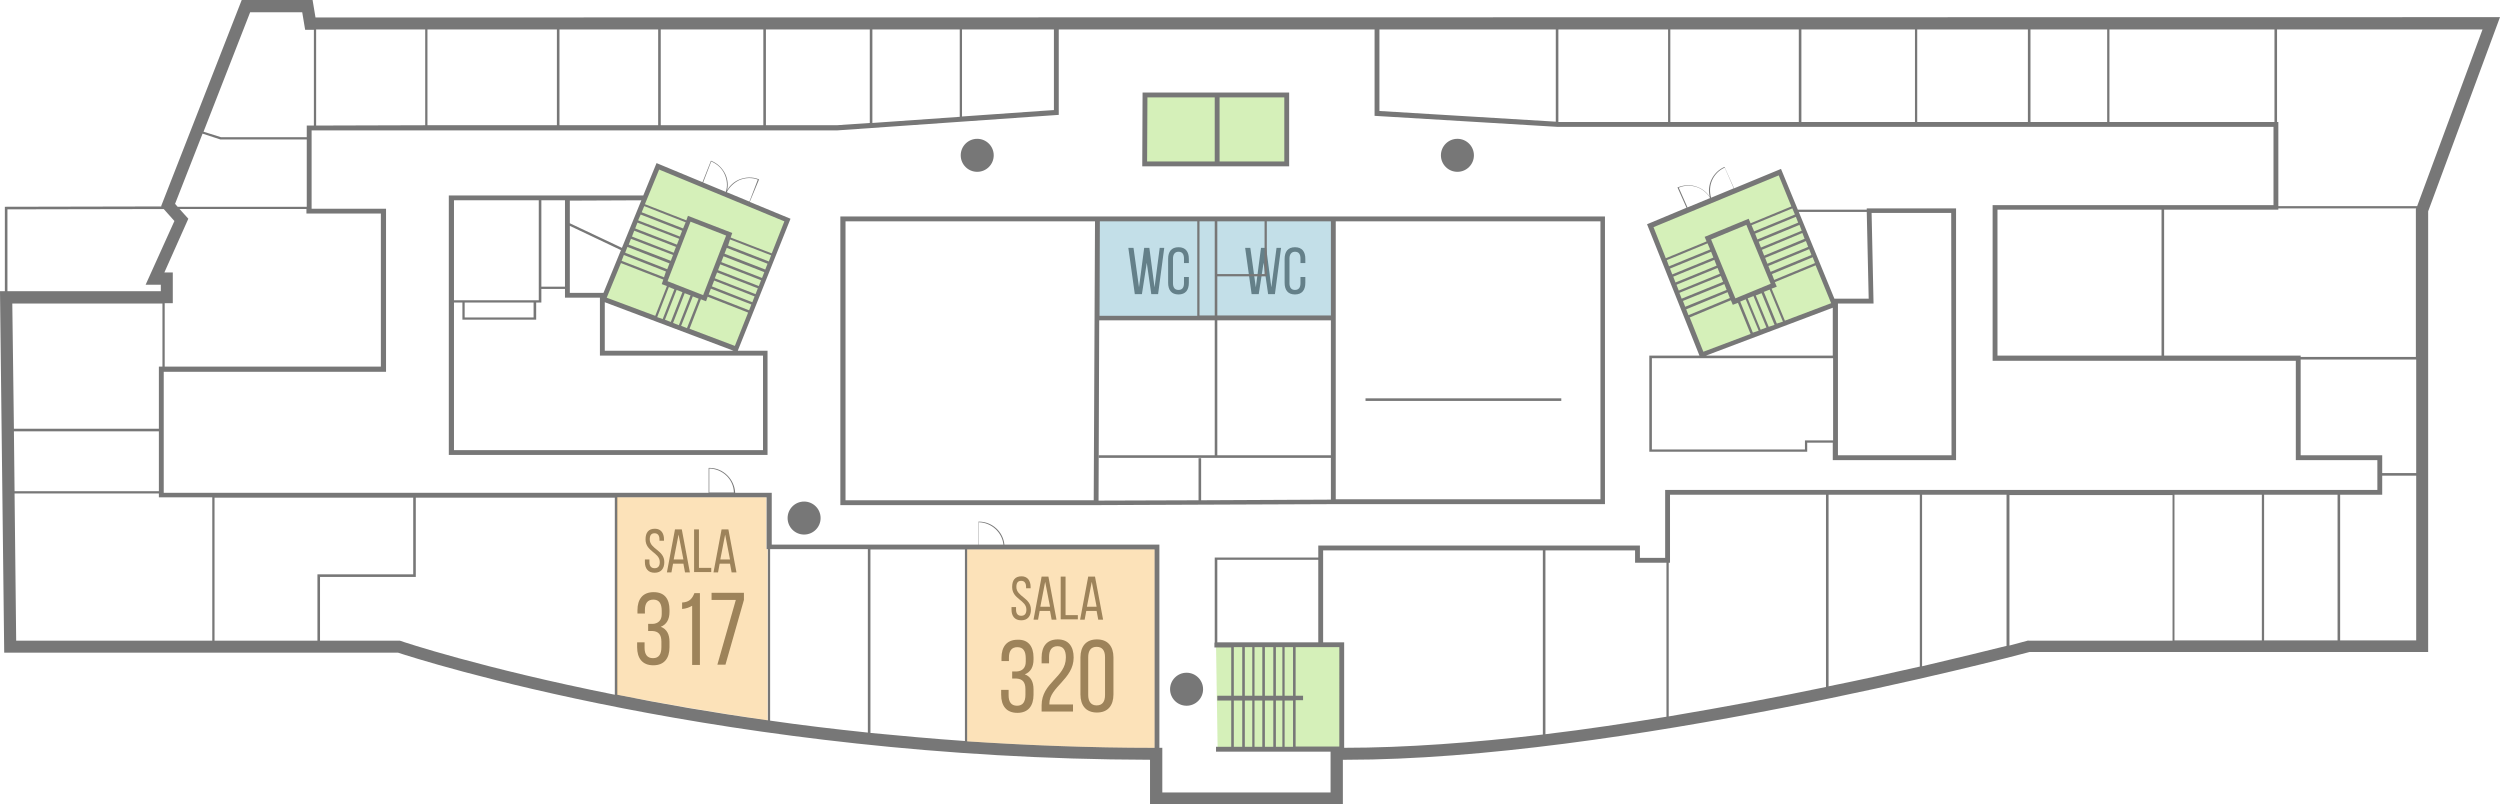 <?xml version="1.0" encoding="utf-8"?>
<!-- Generator: Adobe Illustrator 20.0.0, SVG Export Plug-In . SVG Version: 6.00 Build 0)  -->
<svg version="1.1" id="Warstwa_1" xmlns="http://www.w3.org/2000/svg" xmlns:xlink="http://www.w3.org/1999/xlink" x="0px" y="0px"
	 viewBox="0 0 772.6 248.6" style="enable-background:new 0 0 772.6 248.6;" xml:space="preserve">
<style type="text/css">.wireColor{fill: #777777;}.nofloorColor{fill: #F2F2F2;}.arrowColor{fill: #EA5906;}.eventColor{opacity: 0.3; fill: #F59E16; transition: 1s fill;}.wcColor{opacity: 0.3; fill: #3693B2;}.stairsColor{opacity: 0.3; fill: #73cc15;}.transparentObject{fill: 0;}.riverColor{fill: #B9DDEF;}.mapElements{fill: #E2E2E2;}.tramColor{fill: #73CC15;}.mapArrows{fill: #BFBFBF;}.buildingFill{fill: #E5E5E5;}.eventColor.active{opacity: 0.3; fill: red; -webkit-animation: alertOpacity 2s infinite alternate; animation: alertOpacity 2s infinite alternate;}@-webkit-keyframes alertOpacity{0%{opacity: 0.3;}50%{opacity: 0.5;}100%{opacity: 0.3;}}@keyframes alertOpacity{0%{opacity: 0.3;}50%{opacity: 0.5;}100%{opacity: 0.3;}}#guideSpot .eventColor.active{fill: red; opacity: 1; r: 10; transform-origin: 150px 150px; -webkit-transform-origin: 50% 50%; -webkit-animation: alertScale 2s infinite alternate; animation: alertScale 2s infinite alternate;}@-webkit-keyframes alertScale{0%{-webkit-transform: scale(1, 1);}50%{-webkit-transform: scale(2, 2);}100%{-webkit-transform: scale(1, 1);}}@keyframes alertScale{0%{transform: scale(1, 1);}50%{transform: scale(2, 2);}100%{transform: scale(1, 1);}}</style>
<g id="description">
	<g>
		<path class="wireColor" d="M352.9,90.9h-2.2l-2-14.3h1.6l1.7,12.2l1.6-12.2h1.6l1.6,12.2l1.6-12.2h1.4l-1.9,14.3h-2.1l-1.4-9.7
			L352.9,90.9z"/>
		<path class="wireColor" d="M367.4,80v1.3h-1.5v-1.4c0-1.3-0.5-2.1-1.7-2.1c-1.1,0-1.7,0.8-1.7,2.1v7.6c0,1.3,0.5,2.1,1.7,2.1
			s1.7-0.8,1.7-2.1v-1.9h1.5v1.8c0,2.2-1,3.6-3.2,3.6s-3.2-1.4-3.2-3.6V80c0-2.2,1-3.6,3.2-3.6S367.4,77.8,367.4,80z"/>
	</g>
	<g>
		<path class="wireColor" d="M389,90.9h-2.2l-2-14.3h1.6l1.7,12.2l1.6-12.2h1.6l1.6,12.2l1.6-12.2h1.4L394,90.9h-2.1l-1.4-9.7L389,90.9z"
			/>
		<path class="wireColor" d="M403.4,80v1.3h-1.5v-1.4c0-1.3-0.5-2.1-1.7-2.1c-1.1,0-1.7,0.8-1.7,2.1v7.6c0,1.3,0.5,2.1,1.7,2.1
			s1.7-0.8,1.7-2.1v-1.9h1.5v1.8c0,2.2-1,3.6-3.2,3.6s-3.2-1.4-3.2-3.6V80c0-2.2,1-3.6,3.2-3.6S403.4,77.8,403.4,80z"/>
	</g>
	<g>
		<path class="wireColor" d="M318.5,181.4v0.4h-1.4v-0.4c0-1.2-0.5-1.9-1.5-1.9c-1.1,0-1.5,0.7-1.5,1.9c0,3,4.5,3.3,4.5,7c0,2-1,3.3-3,3.3
			s-3-1.3-3-3.3v-0.8h1.4v0.8c0,1.2,0.5,1.9,1.6,1.9s1.6-0.7,1.6-1.9c0-3-4.4-3.2-4.4-7c0-2.1,0.9-3.3,2.9-3.3
			C317.5,178.1,318.5,179.4,318.5,181.4z"/>
		<path class="wireColor" d="M321.3,188.8l-0.5,2.7h-1.4l2.5-13.3h2.1l2.5,13.3H325l-0.5-2.7H321.3z M321.5,187.5h3l-1.5-7.7L321.5,187.5z
			"/>
		<path class="wireColor" d="M327.8,191.5v-13.3h1.5v11.9h3.8v1.3h-5.3V191.5z"/>
		<path class="wireColor" d="M335.7,188.8l-0.5,2.7h-1.4l2.5-13.3h2.1l2.5,13.3h-1.5l-0.5-2.7H335.7z M335.9,187.5h3l-1.5-7.7L335.9,187.5
			z"/>
		<path class="wireColor" d="M319.4,203.2v0.6c0,2.3-0.9,3.9-2.7,4.6c1.9,0.7,2.7,2.4,2.7,4.6v1.7c0,3.4-1.6,5.6-5,5.6s-5-2.2-5-5.6v-1.5
			h2.3v1.7c0,2,0.8,3.2,2.6,3.2c1.8,0,2.6-1.2,2.6-3.4V213c0-2.2-0.9-3.2-2.8-3.3h-1.3v-2.2h1.5c1.6-0.1,2.7-1.1,2.7-3v-1
			c0-2.3-0.8-3.5-2.6-3.5c-1.8,0-2.6,1.2-2.6,3.2v1.1h-2.3v-1c0-3.4,1.6-5.6,5-5.6C317.8,197.6,319.4,199.8,319.4,203.2z"/>
		<path class="wireColor" d="M331.8,203.2c0,6.7-7.5,9.1-7.5,14.2v0.3h7.3v2.2h-9.7V218c0-7.2,7.5-8.6,7.5-14.8c0-2.3-0.8-3.5-2.6-3.5
			c-1.8,0-2.6,1.3-2.6,3.3v2h-2.3v-1.8c0-3.4,1.6-5.6,5-5.6C330.2,197.6,331.8,199.8,331.8,203.2z"/>
		<path class="wireColor" d="M333.9,203.2c0-3.4,1.7-5.6,5.1-5.6s5.1,2.2,5.1,5.6v11.4c0,3.4-1.7,5.6-5.1,5.6s-5.1-2.2-5.1-5.6V203.2z
			 M336.3,214.8c0,2,0.9,3.2,2.6,3.2c1.8,0,2.6-1.2,2.6-3.2v-11.7c0-2-0.8-3.2-2.6-3.2c-1.8,0-2.6,1.2-2.6,3.2V214.8z"/>
	</g>
	<g>
		<path class="wireColor" d="M205.2,166.7v0.4h-1.4v-0.4c0-1.2-0.5-1.9-1.5-1.9c-1.1,0-1.5,0.7-1.5,1.9c0,3,4.5,3.3,4.5,7c0,2-1,3.3-3,3.3
			s-3-1.3-3-3.3v-0.8h1.4v0.8c0,1.2,0.5,1.9,1.6,1.9s1.6-0.7,1.6-1.9c0-3-4.4-3.2-4.4-7c0-2.1,0.9-3.3,2.9-3.3
			C204.2,163.4,205.2,164.7,205.2,166.7z"/>
		<path class="wireColor" d="M208,174.2l-0.5,2.7h-1.4l2.5-13.3h2.1l2.5,13.3h-1.5l-0.5-2.7H208z M208.2,172.9h3l-1.5-7.7L208.2,172.9z"/>
		<path class="wireColor" d="M214.5,176.9v-13.3h1.5v11.9h3.8v1.3h-5.3V176.9z"/>
		<path class="wireColor" d="M222.4,174.2l-0.5,2.7h-1.4l2.5-13.3h2.1l2.5,13.3h-1.5l-0.5-2.7H222.4z M222.6,172.9h3l-1.5-7.7L222.6,172.9
			z"/>
		<path class="wireColor" d="M206.9,188.5v0.6c0,2.3-0.9,3.9-2.7,4.6c1.9,0.7,2.7,2.4,2.7,4.6v1.7c0,3.4-1.6,5.6-5,5.6s-5-2.2-5-5.6v-1.5
			h2.3v1.7c0,2,0.8,3.2,2.6,3.2s2.6-1.2,2.6-3.4v-1.7c0-2.2-0.9-3.2-2.8-3.3h-1.3v-2.2h1.5c1.6-0.1,2.7-1.1,2.7-3v-1
			c0-2.3-0.8-3.5-2.6-3.5s-2.6,1.2-2.6,3.2v1.1H197v-1c0-3.4,1.6-5.6,5-5.6C205.4,183,206.9,185.1,206.9,188.5z"/>
		<path class="wireColor" d="M213.9,187.2c-0.8,0.5-1.9,0.9-3.1,1v-2c2.4-0.1,3.2-1.4,3.8-2.9h1.7v22.2h-2.4V187.2z"/>
		<path class="wireColor" d="M227.4,185.4h-7.5v-2.2h10v2.2l-5.7,20h-2.5L227.4,185.4z"/>
	</g>
</g>
<g id="hotSpot">
	<polygon class="stairsColor" points="203.3,51.4 243.4,68 227.5,107.9 186.5,92.5 	"/>
	<polygon class="stairsColor" points="510,69.7 550.1,53.1 566.9,94.2 525.9,109.6 	"/>
	<rect x="353.7" y="29.4" class="stairsColor" width="43.9" height="21.3"/>
	<polygon class="wcColor" points="339.1,67.6 411.7,67.6 411.7,98.3 338.7,98.3 	"/>
	<polygon class="stairsColor" points="375.8,199.3 414.3,199.3 414.3,231.5 376.3,231.5 	"/>
</g>
<g id="wire">
	<path class="wireColor" d="M97.5,5.4L96.6,0H74.7L49.8,63.7l0.1,0.1L1.5,63.9V90H0l1.3,111.7H123c6.1,2,101.7,32.8,232.4,33.1v13.7H415
		v-13.7c0.4,0,0.7,0,1.1,0c83.7,0,204.9-31.6,211.1-33.3h123.2V65.3l22.2-60L97.5,5.4L97.5,5.4z M746.7,110.3H711v-0.4h-42.2V64.8
		h35.3v-0.4h42.6l-0.1,0.2v45.7H746.7z M711,140.7v-29.6h35.7v35.1h-10.5v-5.5H711z M617.3,109.9V64.8H668v45.1H617.3z M651.9,37.7
		V9.1h51v28.6H651.9z M426.3,9.1h54.5v28.5l-54.5-3.3V9.1z M481.6,9.1h33.9v28.6h-33.9V9.1z M516.2,9.1h39.7v28.6h-39.7V9.1z
		 M556.7,9.1h35.1v28.6h-35.1V9.1z M592.5,9.1h34.2v28.6h-34.2V9.1z M627.5,9.1h23.7v28.6h-23.7V9.1z M97.7,38.8V9.1h33.7v29.6
		L97.7,38.8L97.7,38.8z M132.1,9.1h40v29.6h-40V9.1z M172.9,9.1h30.5v29.6h-30.5V9.1z M204.2,9.1h31.7v29.6h-31.7V9.1z M236.7,9.1
		h32.1V38l-10.2,0.7h-21.9L236.7,9.1L236.7,9.1z M269.6,9.1h27v27l-27,1.9V9.1z M297.3,9.1h28.4V34l-28.4,2V9.1z M77.3,3.8h16.1
		l0.9,5.4H97v29.6h-2.2v3.6H68.3l-5.4-1.7L77.3,3.8z M3.8,93.8h46.4v19.5h-1.1v19.2H4.3L3.8,93.8z M4.3,133.3h44.8v18.5H4.5
		L4.3,133.3z M50.9,93.7h2.5v-9.5h-2.6l7.4-16.6l-2.7-3h39.2V66h23v47.3H50.9V93.7z M62.6,41.3l5.5,1.8h26.7v20.8H54.9L54.1,63
		L62.6,41.3z M2.3,64.7l48.3-0.1l3.3,3.7L45,88h4.7v2H2.3V64.7z M4.5,152.5h44.6v1.2h16.5V198H5L4.5,152.5z M98.1,198H66.3v-44.2
		h61.4v23.7H98.1V198z M123.6,198H98.9v-19.7h29.6v-24.5H190v60.9c-41.1-8.2-65.6-16.4-66.1-16.6L123.6,198z M219.2,152.2v-7.4
		c4.1,0.1,7.5,3.3,7.6,7.4H219.2z M236.9,153.7v16h0.4v52.9c-17.2-2.4-32.8-5.1-46.5-7.9v-61L236.9,153.7L236.9,153.7z M298.2,169.8
		V229c-10.1-0.7-19.8-1.6-29.2-2.5v-56.7H298.2z M268.2,226.4c-10.5-1.1-20.6-2.3-30.2-3.7v-53h30.2V226.4z M298.9,229.1v-59.3h57.9
		v61.3C336.6,231.1,317.2,230.3,298.9,229.1z M302.5,168.3v-6.9c3.9,0.1,7.2,3.1,7.6,6.9H302.5z M359.2,244.8v-13.7h-0.9v-62.8
		h-47.9c-0.4-4-3.8-7.1-7.9-7.1h-0.1v7.1h-63.9v-16h-11.3c-0.2-4.2-3.7-7.7-7.9-7.7H219v7.7H50.6v-37.4h68.7V64.5h-23V40.3h162.4
		l68.5-4.8V9.1h97.6v26.7l56.4,3.4h221.4v24.2h-86.8v48.1h93.7v30.7h25.2v9.2H514.6v21h-7.8v-3.8h-99.4v3.7h-32v26.3h-0.1v1.5h5.2
		V215h-4.3v1.5h4.3v0.2v14.1h-4.7v1.5h35.4v12.6h-52V244.8z M699,152.9v45h-27v-45H699z M699.7,152.9h22.7v45h-22.7V152.9z
		 M505.3,170.1v3.8h9.7v47.6c-12.3,2-24.8,3.9-37.4,5.4v-56.8L505.3,170.1L505.3,170.1z M515.7,173.9h0.4v-21h48.2v59.4
		c-14.8,3.1-31.4,6.2-48.6,9.1L515.7,173.9L515.7,173.9z M565.1,152.9h28.2V206c-8.3,1.9-17.8,4-28.2,6.1V152.9z M594,152.9h26.1
		v46.7c-5.6,1.4-14.6,3.6-26.1,6.3V152.9z M413.9,230.7h-13.5v-14.1v-0.2h2.3V215h-2.3v-15h7h0.8h5.7V230.7z M381.3,216.5h2.6v0.2
		v14.1h-2.6v-14.1V216.5z M387,200v15h-2.3v-15H387z M387.7,200h2.4v15h-2.4V200z M390.9,200h2.6v15h-2.6V200z M394.3,200h2v15h-2
		V200z M397,200h2.6v15H397V200z M407.4,198.5h-31.2V173h31.2V198.5z M383.9,200v15h-2.6v-15H383.9z M384.7,216.7v-0.2h2.3v0.2v14.1
		h-2.3V216.7z M387.7,216.7v-0.2h2.4v0.2v14.1h-2.4V216.7z M390.9,216.7v-0.2h2.6v0.2v14.1h-2.6V216.7z M394.3,216.7v-0.2h2v0.2
		v14.1h-2V216.7z M397,216.7v-0.2h2.6v0.2v14.1H397V216.7z M415.4,231.1v-32.6h-6.5v-28.4h67.9V227
		C455.6,229.5,434.5,231.1,415.4,231.1z M626.8,197.9l-0.2,0.1c-0.2,0-2.1,0.6-5.6,1.5V153h50.4v45h-44.6V197.9z M723.2,197.9v-45
		h13V147h10.5v50.9H723.2z M747,63.7h-42.9v-26h-0.4V9.1h63.5L747,63.7z"/>
	<path class="wireColor" d="M496,155.8V66.9h-84h-0.8h-71.4H339h-79.3v89.2h79.7l0,0l72.5-0.3H496z M411.3,140.7h-35.1V99h35.1V140.7z
		 M412.8,68.4h81.8v85.9h-81.8V68.4z M411.3,97.5h-35.1V85.4h15.3v-17h19.8L411.3,97.5L411.3,97.5z M375.4,84.6V85v12.5h-4.7V68.4
		h4.7V84.6z M376.2,68.4h14.6v16.3h-14.6V68.4z M370,68.4v29.2h-30.2l0.1-29.2C339.9,68.4,370,68.4,370,68.4z M338,154.6h-76.7V68.4
		h77.1L338,154.6z M339.7,99h35.7v41.7h-35.8v0.8h71.7v12.9l-40.1,0.2v-13h-0.8v13l-30.9,0.1L339.7,99z"/>
	<path class="wireColor" d="M398.4,28.6h-45.3L353,51.4h45.4V28.6z M354.6,30.1h20.8v19.8h-20.9L354.6,30.1z M396.9,49.9h-20V30.1h20V49.9
		z"/>
	<path class="wireColor" d="M525.2,109.9h-15.5v29.7h48.8v-2.8h7.9v5.4h38.1V64.4h-27.6v0.4h-21.3l-5.2-12.6l-14.5,6l-2.9-6.5v-0.1h-0.1
		c-3.6,1.6-5.5,5.6-4.5,9.3c-0.9-1.4-2.2-2.5-3.8-3.1c-2-0.8-4.1-0.7-6.1,0.1h-0.1l2.8,6.3L509,69.3L525.2,109.9z M528.5,77.1
		l-12.7,5.2l-0.7-1.9l12.6-5.2L528.5,77.1z M529.5,79.6l-12.7,5.2l-0.7-1.8l12.7-5.2L529.5,79.6z M529.8,80.3l0.7,1.8l-12.7,5.2
		l-0.7-1.8L529.8,80.3z M530.8,82.8l0.7,1.8l-12.7,5.2l-0.7-1.8L530.8,82.8z M531.8,85.3l0.7,1.8l-12.8,5.2l-0.7-1.8L531.8,85.3z
		 M532.9,87.8l0.7,1.8l-12.8,5.2l-0.7-1.8L532.9,87.8z M533.9,90.3l0.7,1.8l-12.8,5.3l-0.7-1.8L533.9,90.3z M534.9,92.8l0.6,1.4
		l1.6-0.6l3.9,9.6l-14.6,5.5l-4.2-10.6L534.9,92.8z M541.7,102.8l-3.9-9.6l1.7-0.7l4,9.7L541.7,102.8z M544.1,101.9l-4-9.7l1.8-0.7
		l4,9.7L544.1,101.9z M546.6,101l-4-9.7l1.8-0.7l4,9.8L546.6,101z M549.1,100l-4-9.8l1.8-0.7l4.1,9.9L549.1,100z M551.6,99.1
		l-4.1-9.9l1.6-0.6l-0.6-1.4l12.6-5.2l4.8,11.7L551.6,99.1z M548.3,86.5l-0.7-1.8l12.6-5.2l0.7,1.8L548.3,86.5z M547.2,84l-0.7-1.8
		l12.6-5.2l0.7,1.8L547.2,84z M546.2,81.5l-0.7-1.8l12.6-5.2l0.7,1.8L546.2,81.5z M545.2,79l-0.7-1.8L557,72l0.7,1.8L545.2,79z
		 M544.2,76.5l-0.7-1.8l12.6-5.2l0.7,1.8L544.2,76.5z M543.1,74l-0.7-1.8L555,67l0.7,1.8L543.1,74z M542.1,71.5l-0.8-1.9l12.6-5.2
		l0.8,1.9L542.1,71.5z M547.2,87.7l-10.9,4.5L528.8,74l10.9-4.5L547.2,87.7z M566.4,95.1v14.8h-39.2L566.4,95.1z M557.8,136.1v2.8
		h-47.3v-28.2h56v25.4H557.8z M603.1,140.7H568V93.8h11l-0.6-28H603L603.1,140.7L603.1,140.7z M576.9,65.5l0.6,26.8h-10.6l-11-26.8
		H576.9z M553.6,63.8L541,69l-0.6-1.4l-13.6,5.6l0.6,1.4l-12.6,5.2l-3.8-9.6l38.7-16L553.6,63.8z M533,51.8l2.8,6.4l-7,2.9
		C527.7,57.4,529.4,53.4,533,51.8z M518.8,58c1.9-0.8,3.9-0.8,5.8-0.1c1.6,0.6,3,1.8,3.9,3.3l-7,2.9L518.8,58z"/>
	<rect x="422" y="123.1" class="wireColor" width="60.5" height="0.8"/>
	<path class="wireColor" d="M234.6,55.4h-0.1c-2-0.8-4.1-0.7-6.1,0.1c-1.6,0.7-2.8,1.8-3.7,3.3c0.4-1.6,0.2-3.3-0.5-4.9
		c-0.9-1.9-2.4-3.4-4.4-4.2h-0.1l-2.6,6.6l-14.2-5.9l-4.1,10h-60.1v80.2h98.5v-32.2H228l16.3-40.8l-12.6-5.2L234.6,55.4z
		 M228.4,55.7c1.9-0.8,3.9-0.9,5.8-0.2l-2.6,6.8l-7-2.9C225.4,57.8,226.8,56.5,228.4,55.7z M219.8,49.9c1.9,0.8,3.4,2.2,4.2,4.1
		c0.7,1.7,0.9,3.5,0.3,5.3l-7-2.9L219.8,49.9z M225.6,74l12.7,4.9l-0.7,1.9L225,75.9L225.6,74z M186.5,90.5h-10.4V69.8l15.8,7.5
		L186.5,90.5z M198,66.3l12.8,5l-0.7,1.8l-12.9-5L198,66.3z M197,68.8l12.9,5l-0.7,1.8l-12.9-5L197,68.8z M196,71.3l12.9,5l-0.7,1.8
		l-12.9-5L196,71.3z M195,73.8l13,5l-0.7,1.8l-13-5L195,73.8z M193.9,76.3l13,5.1l-0.7,1.8l-13-5.1L193.9,76.3z M205.2,85.7
		l-13.1-5.1l0.7-1.8l13,5.1L205.2,85.7z M191.9,81.3l13.1,5.1l-0.5,1.4l1.6,0.6l-3.6,9.2l-15-5.6L191.9,81.3z M206.7,88.7l1.7,0.7
		l-3.6,9.2l-1.7-0.6L206.7,88.7z M209.1,89.6l1.8,0.7l-3.6,9.2l-1.8-0.7L209.1,89.6z M211.6,90.6l1.8,0.7l-3.6,9.2l-1.8-0.7
		L211.6,90.6z M214.1,91.6l1.8,0.7l-3.6,9.1l-1.8-0.7L214.1,91.6z M216.6,92.5l1.6,0.6l0.5-1.4l12.5,4.9l-4.1,10.3l-14-5.3
		L216.6,92.5z M219,91l0.7-1.8l12.5,4.9l-0.7,1.8L219,91z M220,88.5l0.7-1.8l12.5,4.9l-0.7,1.8L220,88.5z M220.9,86l0.7-1.8
		l12.6,4.9l-0.7,1.8L220.9,86z M221.9,83.5l0.7-1.8l12.6,4.9l-0.7,1.8L221.9,83.5z M222.9,81l0.7-1.8l12.6,4.9l-0.7,1.8L222.9,81z
		 M223.9,78.4l0.7-1.8l12.6,4.9l-0.7,1.8L223.9,78.4z M217.3,91.2l-11-4.3l7.1-18.4l11,4.3L217.3,91.2z M211.1,70.6l-12.8-5l0.8-1.9
		l12.8,5L211.1,70.6z M198.2,61.9l-6,14.7L176.1,69v-7L198.2,61.9L198.2,61.9z M174.6,88.6h-7.3V61.9h7.3V88.6z M166.5,61.9v26.6
		v0.4v3.9h-26.2V61.9H166.5z M143.6,93.5h21.3v4.6h-21.3V93.5z M235.8,139.1h-95.5V93.5h2.6v5.3h22.8v-5.3h1.6v-4.2h7.3V92h10.8
		v17.9h50.4L235.8,139.1L235.8,139.1z M186.9,108.4v-15l39.8,15H186.9z M238.5,78.3l-12.7-4.9l0.5-1.4l-13.7-5.3l-0.5,1.4l-12.8-5
		l4.4-10.7l38.7,16L238.5,78.3z"/>
</g>
<g id="eventSpot">
	<path id="sala320" class="eventColor" d="M356.8,231.1v-61.3h-57.9v59.3C317.2,230.3,336.6,231.1,356.8,231.1z"/>
	<path id="sala317" class="eventColor" d="M190.7,153.7v61c13.8,2.7,29.4,5.4,46.5,7.9v-52.9h-0.4v-16L190.7,153.7L190.7,153.7z"/>
</g>
<g id="guideSpot">
	<circle id="CMBIN-2-D24" class="wireColor" cx="248.5" cy="160.1" r="5.1"/>
	<circle id="CMBIN-2-D23" class="wireColor" cx="450.4" cy="48" r="5.1"/>
	<circle id="CMBIN-2-D22" class="wireColor" cx="366.7" cy="213" r="5.1"/>
	<circle id="CMBIN-2-D21" class="wireColor" cx="302" cy="48" r="5.1"/>
</g>
</svg>
